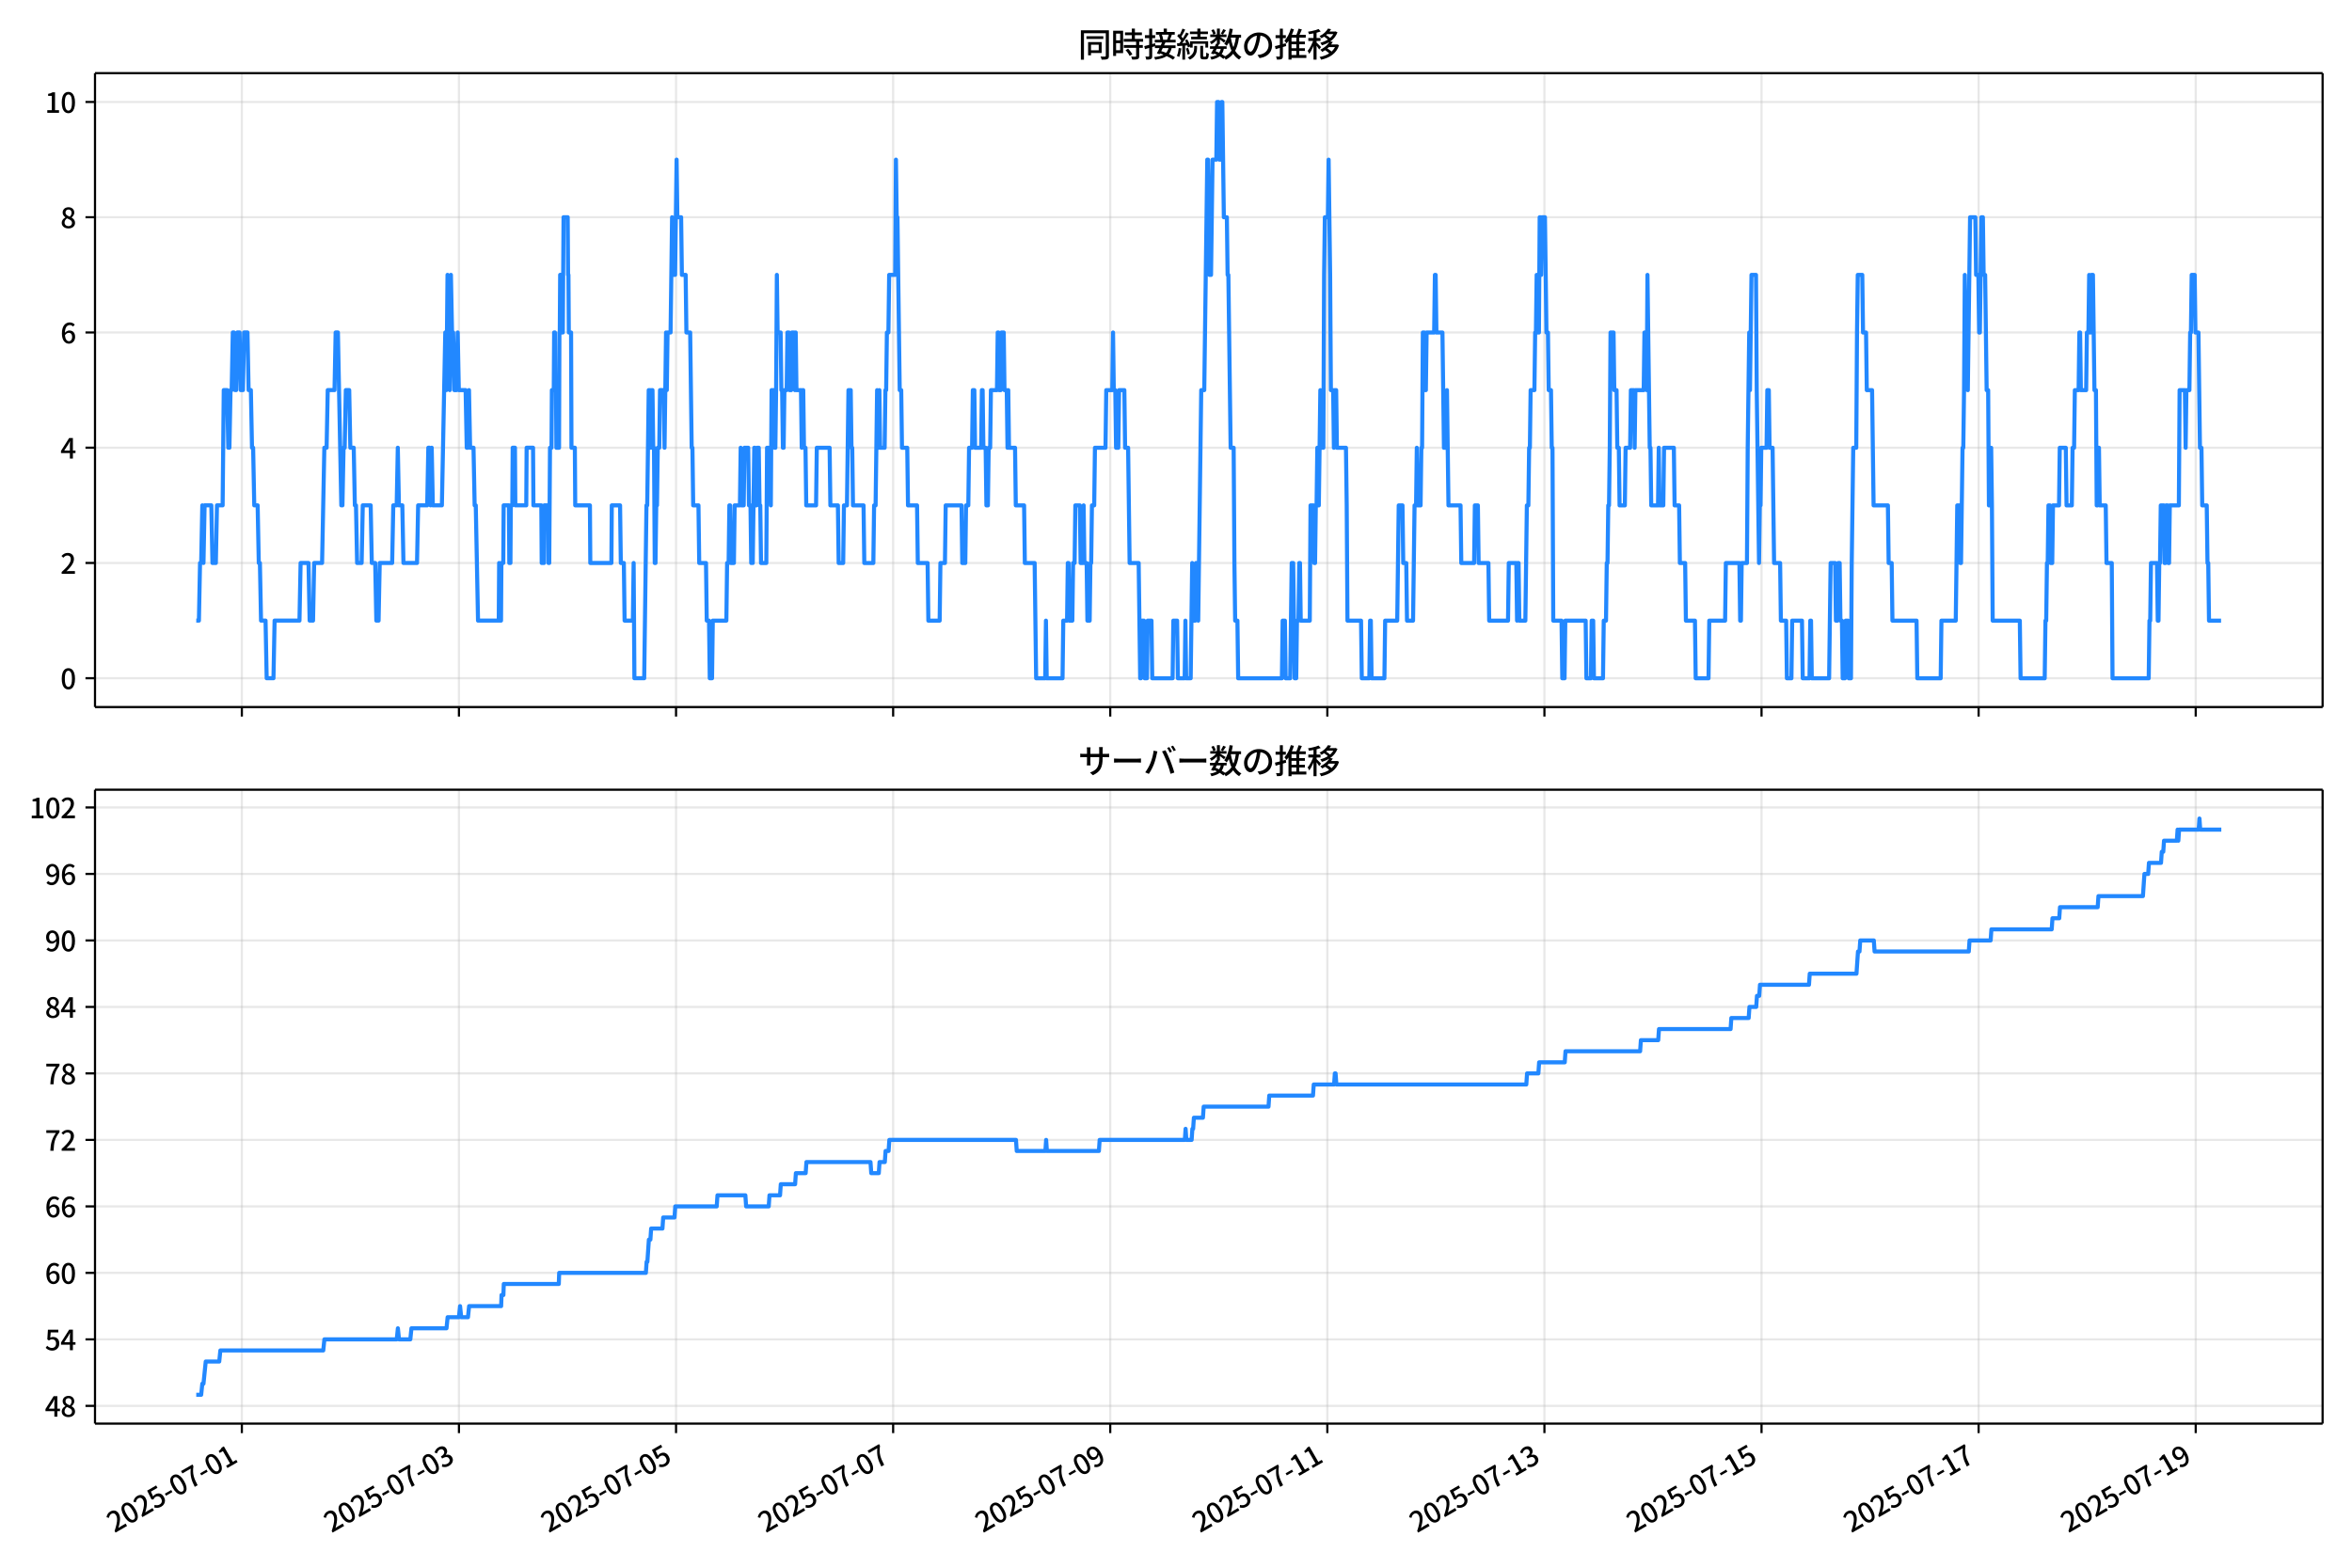<!DOCTYPE svg  PUBLIC '-//W3C//DTD SVG 1.1//EN'  'http://www.w3.org/Graphics/SVG/1.1/DTD/svg11.dtd'>
<svg version="1.1" viewBox="0 0 864 576" xmlns="http://www.w3.org/2000/svg" xmlns:xlink="http://www.w3.org/1999/xlink">
 <defs>
  <style type="text/css">*{stroke-linejoin: round; stroke-linecap: butt}</style>
 </defs>
 <g id="aa">
  <g id="ab">
   <path d="m0 576h864v-576h-864z" fill="#fff"/>
  </g>
  <g id="ac">
   <g id="ad">
    <path d="m34.9 259.78h818.3v-232.9h-818.3z" fill="#fff"/>
   </g>
   <g id="ae">
    <g id="af">
     <g id="ag">
      <path d="m88.844 259.78v-232.9" clip-path="url(#f)" fill="none" stroke="#b0b0b0" stroke-linecap="square" stroke-opacity=".3" stroke-width=".8"/>
     </g>
     <g id="ah">
      <defs>
       <path id="d" d="m0 0v3.5" stroke="#000" stroke-width=".8"/>
      </defs>
      <use x="88.844" y="259.778" stroke="#000000" stroke-width=".8" xlink:href="#d"/>
     </g>
    </g>
    <g id="ai">
     <g id="aj">
      <path d="m168.59 259.78v-232.9" clip-path="url(#f)" fill="none" stroke="#b0b0b0" stroke-linecap="square" stroke-opacity=".3" stroke-width=".8"/>
     </g>
     <g id="ak">
      <use x="168.594" y="259.778" stroke="#000000" stroke-width=".8" xlink:href="#d"/>
     </g>
    </g>
    <g id="al">
     <g id="am">
      <path d="m248.34 259.78v-232.9" clip-path="url(#f)" fill="none" stroke="#b0b0b0" stroke-linecap="square" stroke-opacity=".3" stroke-width=".8"/>
     </g>
     <g id="an">
      <use x="248.343" y="259.778" stroke="#000000" stroke-width=".8" xlink:href="#d"/>
     </g>
    </g>
    <g id="ao">
     <g id="ap">
      <path d="m328.09 259.78v-232.9" clip-path="url(#f)" fill="none" stroke="#b0b0b0" stroke-linecap="square" stroke-opacity=".3" stroke-width=".8"/>
     </g>
     <g id="aq">
      <use x="328.093" y="259.778" stroke="#000000" stroke-width=".8" xlink:href="#d"/>
     </g>
    </g>
    <g id="ar">
     <g id="as">
      <path d="m407.84 259.78v-232.9" clip-path="url(#f)" fill="none" stroke="#b0b0b0" stroke-linecap="square" stroke-opacity=".3" stroke-width=".8"/>
     </g>
     <g id="at">
      <use x="407.842" y="259.778" stroke="#000000" stroke-width=".8" xlink:href="#d"/>
     </g>
    </g>
    <g id="au">
     <g id="av">
      <path d="m487.59 259.78v-232.9" clip-path="url(#f)" fill="none" stroke="#b0b0b0" stroke-linecap="square" stroke-opacity=".3" stroke-width=".8"/>
     </g>
     <g id="aw">
      <use x="487.592" y="259.778" stroke="#000000" stroke-width=".8" xlink:href="#d"/>
     </g>
    </g>
    <g id="ax">
     <g id="ay">
      <path d="m567.34 259.78v-232.9" clip-path="url(#f)" fill="none" stroke="#b0b0b0" stroke-linecap="square" stroke-opacity=".3" stroke-width=".8"/>
     </g>
     <g id="az">
      <use x="567.341" y="259.778" stroke="#000000" stroke-width=".8" xlink:href="#d"/>
     </g>
    </g>
    <g id="ba">
     <g id="bb">
      <path d="m647.09 259.78v-232.9" clip-path="url(#f)" fill="none" stroke="#b0b0b0" stroke-linecap="square" stroke-opacity=".3" stroke-width=".8"/>
     </g>
     <g id="bc">
      <use x="647.091" y="259.778" stroke="#000000" stroke-width=".8" xlink:href="#d"/>
     </g>
    </g>
    <g id="bd">
     <g id="be">
      <path d="m726.84 259.78v-232.9" clip-path="url(#f)" fill="none" stroke="#b0b0b0" stroke-linecap="square" stroke-opacity=".3" stroke-width=".8"/>
     </g>
     <g id="bf">
      <use x="726.84" y="259.778" stroke="#000000" stroke-width=".8" xlink:href="#d"/>
     </g>
    </g>
    <g id="bg">
     <g id="bh">
      <path d="m806.59 259.78v-232.9" clip-path="url(#f)" fill="none" stroke="#b0b0b0" stroke-linecap="square" stroke-opacity=".3" stroke-width=".8"/>
     </g>
     <g id="bi">
      <use x="806.59" y="259.778" stroke="#000000" stroke-width=".8" xlink:href="#d"/>
     </g>
    </g>
   </g>
   <g id="bj">
    <g id="bk">
     <g id="bl">
      <path d="m34.9 249.19h818.3" clip-path="url(#f)" fill="none" stroke="#b0b0b0" stroke-linecap="square" stroke-opacity=".3" stroke-width=".8"/>
     </g>
     <g id="bm">
      <defs>
       <path id="g" d="m0 0h-3.5" stroke="#000" stroke-width=".8"/>
      </defs>
      <use x="34.9" y="249.191" stroke="#000000" stroke-width=".8" xlink:href="#g"/>
     </g>
     <g id="bn">
      <!-- 0 -->
      <g transform="translate(22.2 253.18) scale(.1 -.1)">
       <defs>
        <path id="a" transform="scale(.016)" d="m1830-90q-460 0-806 275-346 276-535 823-188 547-188 1366 0 820 188 1357 189 538 535 803 346 266 806 266 461 0 800-269 340-269 528-803 189-534 189-1354 0-819-189-1366-188-547-528-823-339-275-800-275zm0 589q237 0 422 185 186 186 288 599 103 413 103 1091 0 679-103 1082-102 403-288 582-185 180-422 180-236 0-422-180-186-179-292-582-105-403-105-1082 0-678 105-1091 106-413 292-599 186-185 422-185z"/>
       </defs>
       <use xlink:href="#a"/>
      </g>
     </g>
    </g>
    <g id="bo">
     <g id="bp">
      <path d="m34.9 206.85h818.3" clip-path="url(#f)" fill="none" stroke="#b0b0b0" stroke-linecap="square" stroke-opacity=".3" stroke-width=".8"/>
     </g>
     <g id="bq">
      <use x="34.9" y="206.846" stroke="#000000" stroke-width=".8" xlink:href="#g"/>
     </g>
     <g id="br">
      <!-- 2 -->
      <g transform="translate(22.2 210.83) scale(.1 -.1)">
       <defs>
        <path id="b" transform="scale(.016)" d="m282 0v429q697 621 1164 1136 468 515 701 956 234 442 234 826 0 256-87 451-86 196-262 301-176 106-445 106-275 0-506-151-230-150-422-368l-416 410q301 333 637 518 336 186 803 186 429 0 749-176t496-493 176-745q0-455-224-919t-615-935q-390-470-889-950 186 20 394 36t374 16h1184v-634h-3046z"/>
       </defs>
       <use xlink:href="#b"/>
      </g>
     </g>
    </g>
    <g id="bs">
     <g id="bt">
      <path d="m34.9 164.5h818.3" clip-path="url(#f)" fill="none" stroke="#b0b0b0" stroke-linecap="square" stroke-opacity=".3" stroke-width=".8"/>
     </g>
     <g id="bu">
      <use x="34.9" y="164.501" stroke="#000000" stroke-width=".8" xlink:href="#g"/>
     </g>
     <g id="bv">
      <!-- 4 -->
      <g transform="translate(22.2 168.49) scale(.1 -.1)">
       <defs>
        <path id="n" transform="scale(.016)" d="m2170 0v3072q0 192 12 457 13 266 20 458h-26q-90-179-183-365-92-185-195-364l-921-1415h2579v-576h-3328v493l1875 2957h858v-4717h-691z"/>
       </defs>
       <use xlink:href="#n"/>
      </g>
     </g>
    </g>
    <g id="bw">
     <g id="bx">
      <path d="m34.9 122.16h818.3" clip-path="url(#f)" fill="none" stroke="#b0b0b0" stroke-linecap="square" stroke-opacity=".3" stroke-width=".8"/>
     </g>
     <g id="by">
      <use x="34.9" y="122.156" stroke="#000000" stroke-width=".8" xlink:href="#g"/>
     </g>
     <g id="bz">
      <!-- 6 -->
      <g transform="translate(22.2 126.14) scale(.1 -.1)">
       <defs>
        <path id="k" transform="scale(.016)" d="m1971-90q-339 0-634 144-294 144-518 435-224 292-352 733-128 442-128 1044 0 678 147 1161 148 483 397 784 250 301 570 445t665 144q397 0 688-147 292-147 490-359l-403-448q-128 154-327 253-198 99-409 99-307 0-567-182-259-182-413-605-153-422-153-1145 0-608 115-1002t326-589q212-195 493-195 212 0 375 121 163 122 259 343t96 522q0 300-90 511-89 212-259 320-169 109-419 109-211 0-451-134t-458-461l-25 538q134 192 313 323t374 201q196 71 375 71 397 0 694-163 298-163 467-490 170-326 170-825 0-468-195-817-195-348-512-544-317-195-701-195z"/>
       </defs>
       <use xlink:href="#k"/>
      </g>
     </g>
    </g>
    <g id="ca">
     <g id="cb">
      <path d="m34.9 79.811h818.3" clip-path="url(#f)" fill="none" stroke="#b0b0b0" stroke-linecap="square" stroke-opacity=".3" stroke-width=".8"/>
     </g>
     <g id="cc">
      <use x="34.9" y="79.811" stroke="#000000" stroke-width=".8" xlink:href="#g"/>
     </g>
     <g id="cd">
      <!-- 8 -->
      <g transform="translate(22.2 83.796) scale(.1 -.1)">
       <defs>
        <path id="m" transform="scale(.016)" d="m1830-90q-441 0-787 163-345 164-547 448-202 285-202 650 0 314 122 557t314 419 403 291v32q-256 186-442 458-185 272-185 643 0 365 176 640t480 425q304 151 694 151 410 0 704-160t457-439q164-278 164-649 0-237-96-448t-234-381q-137-169-291-278v-32q218-115 397-285 179-169 288-406t109-557q0-346-189-628-189-281-532-448-342-166-803-166zm314 2708q205 198 310 419 106 221 106 464 0 211-83 384t-247 272q-163 99-393 99-288 0-480-183-192-182-192-502 0-256 134-429 135-172 359-294t486-230zm-294-2170q236 0 418 89 183 90 285 253 103 164 103 388 0 211-90 367-89 157-246 272-157 116-368 215t-454 195q-244-173-398-426-153-252-153-553 0-237 118-416 119-179 324-282 205-102 461-102z"/>
       </defs>
       <use xlink:href="#m"/>
      </g>
     </g>
    </g>
    <g id="ce">
     <g id="cf">
      <path d="m34.9 37.466h818.3" clip-path="url(#f)" fill="none" stroke="#b0b0b0" stroke-linecap="square" stroke-opacity=".3" stroke-width=".8"/>
     </g>
     <g id="cg">
      <use x="34.9" y="37.466" stroke="#000000" stroke-width=".8" xlink:href="#g"/>
     </g>
     <g id="ch">
      <!-- 10 -->
      <g transform="translate(16.5 41.451) scale(.1 -.1)">
       <defs>
        <path id="j" transform="scale(.016)" d="m544 0v608h1037v3277h-845v467q333 58 579 147 247 90 451 218h557v-4109h915v-608h-2694z"/>
       </defs>
       <use xlink:href="#j"/>
       <use transform="translate(57)" xlink:href="#a"/>
      </g>
     </g>
    </g>
   </g>
   <g id="ci">
    <path d="m72.095 228.02h.975l.414-21.173h.417l.414-21.173.431 21.173.414-21.173h2.469l.415 21.173h1.246l.415-21.173h2.077l.415-42.345h1.246l.415 21.173h.415l.415-21.173h.415l.415-21.173h.415l.415 21.173h.415l.415-21.173h.831l.415 21.173h.831l.415-21.173h1.246l.415 21.173h.831l.415 21.173h.415l.415 21.173h1.246l.415 21.173h.415l.415 21.173h1.661l.415 21.173h2.492l.415-21.173h9.138l.415-21.173h2.908l.415 21.173h1.246l.415-21.173h2.908l.831-42.345h.831l.415-21.173h2.492l.415-21.173h.831l1.246 63.518h.415l.415-21.173h.415l.415-21.173h1.246l.415 21.173h1.246l.415 21.173h.415l.415 21.173h1.661l.415-21.173h2.908l.415 21.173h1.246l.415 21.173h.831l.415-21.173h4.569l.415-21.173h1.246l.415-21.173.415 21.173h1.246l.415 21.173h4.984l.415-21.173h3.323l.415-21.173h.415l.415 21.173.415-21.173.415 21.173h3.323l1.246-63.518.415 21.173.415-42.345.831 42.345.415-42.345.415 21.173h.415l.415 21.173h.831l.415-21.173.415 21.173h2.492l.415 21.173h.415l.415-21.173.415 21.173h1.246l.415 21.173h.415l.831 42.345h7.615l.138-21.173.138 21.173h.554l.138-21.173h.692l.138-21.173h1.938l.138 21.173h.415l.138-21.173h.554l.138-21.173h.831l.138 21.173h4.015l.138-21.173h2.354l.138 21.173h2.908l.138 21.173h.831l.138-21.173h1.385l.138 21.173h.277l.277-42.345h.554l.138-21.173h.692l.138-21.173h.277l.138 21.173h.277l.138 21.173h.969l.138-42.345h.138l.138-21.173h.277l.138 21.173h.554l.277-42.345h1.523l.138 21.173h.138l.138 21.173h.831l.138 42.345h1.246l.138 21.173h5.4l.138 21.173h7.753l.138-21.173h3.046l.277 21.173h1.108l.277 21.173h3.046l.277-21.173.277 42.345h3.6l.831-63.518h.277l.554-42.345h.554l.277 21.173.277-21.173h.277l.277 21.173h.277l.277 42.345h.277l.277-21.173h.277l.277-21.173h.554l.277-21.173h1.385l.277 21.173.554-42.345.277 21.173.277-21.173h1.108l.554-42.345.277 21.173h.831l.554-42.345.277 21.173h1.385l.277 21.173h1.385l.277 21.173h1.385l.554 42.345h.277l.277 21.173h1.938l.277 21.173h2.492l.277 21.173h.831l.277 21.173h.831l.277-21.173h4.984l.277-21.173h.554l.277-21.173h.277l.277 21.173h1.108l.277-21.173h1.938l.277-21.173.277 21.173h.831l.277-21.173h1.385l.277 21.173h.554l.277 21.173.277-21.173.277 21.173.554-42.345h.277l.277 21.173h.277l.277-21.173h.554l.277 21.173h.277l.277 21.173h1.938l.277-42.345h1.108l.277 21.173.277-42.345h.831l.277 21.173h.277l.277-21.173.277-42.345.277 21.173h1.108l.277 21.173h.277l.277 21.173h.277l.277-21.173h.831l.277-21.173h.554l.277 21.173h.554l.277-21.173h.831l.277 21.173.277-21.173.277 21.173h1.661l.277 21.173.277-21.173h.277l.277 21.173h.554l.277 21.173h3.6l.277-21.173h4.707l.277 21.173h2.769l.277 21.173h1.661l.277-21.173h1.108l.554-42.345h.831l.277 21.173h.277l.277 21.173h3.877l.277 21.173h3.323l.277-21.173h.554l.554-42.345.277 21.173h.277l.277-21.173.277 21.173h1.661l.277-21.173h.277l.277-21.173h.554l.277-21.173h2.215l.277-42.345.277 21.173h.277l.831 63.518h.554l.277 21.173h1.938l.277 21.173h3.323l.277 21.173h3.6l.277 21.173h4.154l.277-21.173h1.661l.277-21.173h5.815l.277 21.173h1.108l.277-21.173h.831l.277-21.173h1.108l.277-21.173h.554l.277 21.173h2.215l.277-21.173h.277l.277 21.173h.831l.277 21.173h.554l.277-21.173h.554l.277-21.173h2.215l.277-21.173h.277l.277 21.173h.554l.277-21.173h.831l.277 21.173h.831l.277 21.173.277-21.173.277 21.173h2.215l.277 21.173h3.046l.277 21.173h3.6l.554 42.345h3.323l.277-21.173.277 21.173h5.815l.277-21.173h1.385l.277-21.173h.277l.277 21.173h1.108l.277-21.173h.554l.277-21.173h1.661l.277 21.173h.831l.277-21.173.277 21.173h.831l.277 21.173h.831l.277-21.173h.277l.277-21.173h.831l.277-21.173h3.877l.277-21.173h2.215l.277-21.173.277 21.173h.554l.277 21.173h.831l.277-21.173h1.938l.277 21.173h1.108l.554 42.345h3.323l.554 42.345h.277l.277-21.173h.831l.277 21.173h.831l.277-21.173h1.385l.277 21.173h7.476l.277-21.173h1.385l.277 21.173h2.492l.277-21.173.277 21.173h1.661l.554-42.345.277 21.173h.831l.277-21.173h.554l.277 21.173 1.108-84.69h1.108l1.108-84.69h.277l.554 42.345h.554l.554-42.345h1.385l.277-21.173h.554l.277 21.173h.554l.277-21.173h.277l.554 42.345h1.108l.277 21.173h.277l.831 63.518h1.108l.277 42.345.277 21.173h.831l.277 21.173h16.061l.277-21.173h.831l.277 21.173h1.661l.554-42.345h.554l.554 42.345h.554l.277-21.173h.554l.277-21.173h.277l.277 21.173h3.323l.277-42.345h1.108l.277 21.173h.277l.277-21.173h.277l.277-21.173.277 21.173h.277l.554-42.345.277 21.173h.831l.277-63.518.277-21.173h1.108l.277-21.173.554 42.345.277 42.345h.831l.277 21.173.277-21.173h.554l.277 21.173h3.323l.277 21.173.277 42.345h4.984l.277 21.173h2.769l.277-21.173h.277l.277 21.173h4.707l.277-21.173h4.431l.554-42.345h1.385l.277 21.173h1.108l.277 21.173h2.215l.554-42.345h.554l.277-21.173.277 21.173h1.108l.277-21.173h.277l.277-42.345h.554l.277 21.173h.277l.277-21.173h2.769l.277-21.173h.277l.277 21.173h2.215l.554 42.345h.831l.277-21.173.554 42.345h4.431l.277 21.173h4.707l.277-21.173h1.108l.277 21.173h3.6l.277 21.173h6.923l.277-21.173h2.769l.277 21.173.277-21.173h.277l.277 21.173h2.215l.554-42.345h.554l.277-21.173h.277l.277-21.173h1.385l.277-21.173h.277l.277-21.173.277 21.173h.554l.277-42.345h.277l.277 21.173.277-21.173h1.108l.554 42.345h.554l.277 21.173h.831l.277 21.173h.277l.277 63.518h3.046l.277 21.173h.831l.277-21.173h7.476l.277 21.173h1.661l.277-21.173h.554l.277 21.173h3.323l.277-21.173h.831l.277-21.173h.277l.277-21.173h.277l.277-21.173.277-42.345h1.108l.277 21.173h.831l.277 21.173h.554l.277 21.173h1.938l.277-21.173h1.661l.277-21.173h1.108l.277 21.173.277-21.173h3.046l.277-21.173h.554l.277 21.173.277-42.345.831 63.518h.277l.277 21.173h2.492l.277-21.173.277 21.173h1.385l.277-21.173h3.6l.277 21.173h1.661l.277 21.173h1.938l.277 21.173h3.323l.277 21.173h4.707l.277-21.173h5.815l.277-21.173h4.984l.277 21.173h.277l.277-21.173h1.938l.277-42.345.554-42.345.277 21.173.554-42.345h1.661l.277 42.345.831 63.518.277-21.173h.277l.277-21.173h1.938l.277-21.173h.554l.277 21.173h1.108l.554 42.345h2.215l.277 21.173h1.938l.277 21.173h1.661l.277-21.173h3.6l.277 21.173h2.492l.277-21.173h.277l.277 21.173h6.369l.554-42.345h1.661l.277 21.173h.554l.277-21.173h.554l.277 21.173h.554l.277 21.173h.831l.277-21.173h.831l.277 21.173h.831l.277-42.345.554-42.345h1.108l.277-42.345.277-21.173h1.661l.277 21.173h1.108l.277 21.173h1.938l.554 42.345h5.261l.277 21.173h1.108l.277 21.173h8.861l.277 21.173h8.584l.277-21.173h5.261l.554-42.345h.831l.277 21.173h.277l.554-42.345h.277l.277-21.173.277-42.345.277 21.173h.554l.277 21.173.831-63.518h1.938l.277 21.173h.831l.277 21.173h.277l.554-42.345h.554l.277 21.173h.554l.554 42.345h.554l.277 42.345h.554l.277-21.173.277 21.173.277 42.345h9.969l.277 21.173h8.861l.277-21.173h.277l.277-21.173h.277l.277-21.173h.554l.277 21.173h.554l.277-21.173h2.215l.277-21.173h2.215l.277 21.173h1.938l.277-21.173h.554l.277-21.173h1.385l.277-21.173h.277l.277 21.173h1.938l.277-21.173h.554l.277-21.173.277 21.173h.277l.277-21.173h.554l.554 42.345h.554l.277 42.345h.277l.277-21.173h.277l.277 21.173h2.215l.277 21.173h1.938l.277 42.345h13.292l.277-21.173h.277l.277-21.173h2.215l.277 21.173h.277l.277-21.173h.277l.277-21.173h1.108l.277 21.173h.277l.277-21.173h.554l.277 21.173h.277l.277-21.173h3.323l.277-42.345h1.938l.277 21.173.277-21.173h1.108l.277-21.173h.277l.277-21.173h1.108l.277 21.173h1.108l.554 42.345h.554l.277 21.173h1.661l.277 21.173h.277l.277 21.173h4.431v0" clip-path="url(#f)" fill="none" stroke="#28f" stroke-linecap="square" stroke-width="1.5"/>
   </g>
   <g id="cj">
    <path d="m34.9 259.78v-232.9" fill="none" stroke="#000" stroke-linecap="square" stroke-width=".8"/>
   </g>
   <g id="ck">
    <path d="m853.2 259.78v-232.9" fill="none" stroke="#000" stroke-linecap="square" stroke-width=".8"/>
   </g>
   <g id="cl">
    <path d="m34.9 259.78h818.3" fill="none" stroke="#000" stroke-linecap="square" stroke-width=".8"/>
   </g>
   <g id="cm">
    <path d="m34.9 26.88h818.3" fill="none" stroke="#000" stroke-linecap="square" stroke-width=".8"/>
   </g>
   <g id="cn">
    <!-- 同時接続数の推移 -->
    <g transform="translate(396.05 20.88) scale(.12 -.12)">
     <defs>
      <path id="x" transform="scale(.016)" d="m1587 3936h3232v-518h-3232v518zm320-1114h557v-2534h-557v2534zm301 0h2291v-2086h-2291v512h1734v1069h-1734v505zm-1683 2260h5113v-570h-4524v-5056h-589v5626zm4768 0h595v-4896q0-250-67-397t-227-218q-160-77-426-96t-675-19q-13 83-45 192t-77 218q-45 108-89 185 281-13 527-13 247 0 330 0 83 7 118 42 36 35 36 112v4890z"/>
      <path id="v" transform="scale(.016)" d="m2714 4672h3238v-525h-3238v525zm-244-1235h3712v-538h-3712v538zm20-1184h3635v-531h-3635v531zm1523 3155h595v-2310h-595v2310zm832-2451h589v-2823q0-230-61-364-61-135-227-199-167-70-423-86t-633-16q-20 121-78 285-57 163-121 284 275-6 509-9t310-3q77 6 106 28 29 23 29 93v2810zm-2023-1677 487 282q153-160 313-352t294-381q135-189 206-343l-519-313q-64 153-189 348-124 196-278 394-154 199-314 365zm-2086 3718h1619v-4281h-1619v544h1056v3187h-1056v550zm32-1843h1293v-537h-1293v537zm-320 1843h563v-4832h-563v4832z"/>
      <path id="w" transform="scale(.016)" d="m3866 5408h614v-870h-614v870zm-1479-653h3597v-518h-3597v518zm-230-1485h4e3v-518h-4e3v518zm825 922 519 102q64-160 121-342 58-182 96-352 39-170 45-304l-544-128q-6 134-42 313-35 180-83 365-48 186-112 346zm1856 109 589-71q-96-275-202-557-105-281-195-486l-518 77q58 147 122 329 64 183 118 372t86 336zm-2643-2106h3943v-518h-3943v518zm1408 685 602-115q-167-371-362-784t-390-797-362-685l-525 179q160 288 346 666t368 784 323 752zm-659-2157 358 403q352-102 733-240 381-137 752-304 371-166 697-336 327-169 558-329l-384-461q-218 160-532 336-313 176-685 345-371 170-755 323-384 154-742 263zm1894 1114 583-71q-122-550-353-944-230-393-604-662t-922-435q-547-167-1296-269-25 128-93 269-67 141-137 230 678 64 1168 192t819 349q330 221 531 550 202 330 304 791zm-4684 217q396 90 953 240 557 151 1120 311l77-544q-525-154-1053-311-528-156-963-284l-134 588zm121 2093h1965v-563h-1965v563zm819 1248h576v-5229q0-236-51-374t-192-208q-141-77-355-99-214-23-541-16-13 115-64 288t-109 294q205-6 381-6t234 0q64 0 92 28 29 29 29 93v5229z"/>
      <path id="u" transform="scale(.016)" d="m4058 5408h595v-1798h-595v1798zm-1415-563h3443v-499h-3443v499zm231-992h3008v-499h-3008v499zm-224-877h3475v-1203h-531v729h-2432v-729h-512v1203zm1964-877h551v-1881q0-122 22-157 23-35 106-35 25 0 92 0 68 0 135 0t99 0q51 0 83 54t45 224 19 515q90-70 234-131t259-93q-19-429-83-662-64-234-183-326-118-93-316-93-39 0-103 0t-134 0-138 0q-67 0-99 0-237 0-365 64t-176 218q-48 153-48 422v1881zm-1164-6h550v-455q0-243-48-528-48-284-186-579-137-294-409-572-272-279-727-503-70 90-192 208-121 118-230 195 416 205 665 438 250 234 371 474 122 240 164 467 42 228 42 413v442zm-2240 3309 524-192q-121-244-259-503-137-259-275-496t-259-416l-410 173q122 186 246 438 125 253 240 515 116 263 193 481zm716-743 500-230q-224-359-496-756-272-396-548-764-275-368-518-650l-358 205q179 211 377 483 199 272 387 569 189 298 358 592 170 295 298 551zm-1721-665 307 403q166-154 339-340 173-185 320-364t224-327l-326-460q-77 160-218 348-141 189-314 384-172 196-332 356zm1485-832 435 179q128-211 249-458 122-246 215-474 93-227 137-412l-473-211q-32 185-119 422-86 237-201 486-115 250-243 468zm-1530-583q422 26 998 54 576 29 1184 68l7-499q-570-45-1127-84-556-38-992-70l-70 531zm1702-992 436 135q121-276 214-596t118-556l-454-148q-26 237-112 563-86 327-202 602zm-1363 109 499-83q-57-455-163-897-105-441-253-748-51 32-134 73-83 42-170 83-86 42-144 62 148 294 234 697t131 813zm691 627h525v-2861h-525v2861z"/>
      <path id="p" transform="scale(.016)" d="m224 2022h3187v-499h-3187v499zm51 2247h3111v-487h-3111v487zm1127-1735 563-121q-154-320-333-672t-352-679q-173-326-326-582l-532 173q148 243 324 566t345 669q170 346 311 646zm934-832 563-64q-89-480-262-838t-461-614-701-432-976-298q-25 128-99 269t-157 237q659 102 1085 303 426 202 666 554t342 883zm422 3597 519-211q-147-218-298-436-150-217-278-377l-403 186q121 173 252 413 132 240 208 425zm-1203 109h563v-2957h-563v2957zm-1075-320 448 186q134-192 246-420 112-227 157-393l-467-211q-38 172-147 406t-237 432zm1094-1050 397-236q-160-263-400-529-240-265-519-489-278-224-553-378-51 103-141 237-89 135-179 218 269 109 534 294 266 186 493 416 228 231 368 467zm487-204q83-45 246-145 163-99 352-211t346-211 221-150l-327-423q-83 77-230 198-147 122-317 253-170 132-327 250-156 119-259 189l295 250zm1798 396h2311v-556h-2311v556zm115 1178 615-90q-103-640-263-1235t-384-1101q-224-505-512-889-44 57-134 134t-186 157-166 125q275 339 473 796 199 458 340 995 141 538 217 1108zm1223-1510 614-58q-147-1101-445-1940-297-838-813-1443-515-604-1321-1014-26 71-90 177-64 105-134 208-70 102-128 159 742 346 1212 880 471 535 730 1290 260 755 375 1741zm-1005-135q134-851 387-1597 253-745 659-1305 407-560 1002-874-70-57-154-150-83-93-154-189-70-96-121-179-633 371-1056 988-422 618-688 1434-265 816-425 1783l550 89zm-3309-3065 327 416q377-148 754-330 378-182 701-378 324-195 548-368l-416-435q-211 179-519 378-307 198-666 383-358 186-729 334z"/>
      <path id="t" transform="scale(.016)" d="m3686 4378q-64-493-163-1041-99-547-265-1084-192-653-432-1104t-522-688-595-237q-320 0-596 221-275 221-448 621-172 400-172 931 0 537 220 1017 221 480 611 851 391 372 909 583 519 211 1121 211 576 0 1040-186 464-185 793-515 330-329 502-771 173-441 173-941 0-672-278-1194-278-521-816-851-538-329-1318-444l-378 601q166 20 307 42t263 48q307 70 585 217 279 148 496 375 218 227 342 534 125 308 125 692t-122 713q-121 330-358 573-236 243-582 380-346 138-781 138-525 0-935-186-409-185-694-489-284-304-432-656-147-352-147-678 0-365 89-605 90-240 224-355 135-115 276-115t288 144 297 457q151 314 298 800 147 461 246 982 100 522 145 1021l684-12z"/>
      <path id="q" transform="scale(.016)" d="m2995 2925h2893v-519h-2893v519zm0-1280h2893v-519h-2893v519zm-64-1299h3232v-557h-3232v557zm1312 3577h563v-3763h-563v3763zm429 1466 634-141q-154-390-340-794-185-403-339-684l-512 140q103 199 208 458 106 259 195 528 90 269 154 493zm-1472 25 582-147q-153-518-371-1018-217-499-483-931t-573-758q-38 64-109 160-70 96-147 198-77 103-141 160 416 416 733 1034t509 1302zm128-1203h2720v-537h-2720v-4205h-582v4422l313 320h269zm-3174-2157q396 90 953 240 557 151 1120 311l77-544q-525-154-1053-311-528-156-963-284l-134 588zm121 2093h1965v-563h-1965v563zm819 1248h576v-5229q0-236-51-374t-192-208q-141-77-355-99-214-23-541-16-13 115-64 288t-109 294q205-6 381-6t234 0q64 0 92 28 29 29 29 93v5229z"/>
      <path id="o" transform="scale(.016)" d="m4051 5402 595-109q-281-493-729-941t-1107-806q-39 64-106 144t-141 153q-73 74-137 119 608 288 1011 678t614 762zm-77-557h1511v-493h-1863l352 493zm1293 0h109l109 25 384-179q-192-505-496-905t-695-701q-390-301-845-519-454-217-947-358-44 109-137 253t-176 227q448 109 867 294 419 186 777 445 359 259 631 592t419 730v96zm-1990-954 377 307q167-96 336-218 170-121 320-249 151-128 247-237l-397-332q-90 108-237 236t-317 259q-169 132-329 234zm1107-934 595-109q-307-538-803-1031-496-492-1232-876-38 64-102 144t-138 156q-74 77-138 116 455 217 807 483t604 554q253 288 407 563zm-90-589h1460v-506h-1818l358 506zm1268 0h121l109 26 384-167q-192-614-531-1075t-787-794q-448-332-983-553-534-221-1129-355-45 115-132 269-86 153-176 249 551 96 1043 285 493 189 903 473 410 285 714 669t464 883v90zm-2132-1056 410 339q186-102 384-237 198-134 371-275t282-269l-435-371q-103 128-270 272-166 144-361 288t-381 253zm-2150 3533h589v-5376h-589v5376zm-992-1242h2336v-569h-2336v569zm1024-224 365-160q-96-339-231-707-134-368-291-727-157-358-336-672-179-313-365-537-44 128-134 291t-160 272q173 192 339 457 167 266 323 570 157 304 282 618t208 595zm941 1946 416-467q-314-122-695-221-380-99-784-173-403-74-780-131-20 102-71 236-51 135-102 231 358 58 732 138 375 80 711 179t573 208zm-397-2579q58-45 179-170 122-125 266-266 144-140 259-265t160-183l-352-473q-58 102-157 255-99 154-218 317-118 164-227 311-108 147-185 237l275 237z"/>
     </defs>
     <use xlink:href="#x"/>
     <use transform="translate(100)" xlink:href="#v"/>
     <use transform="translate(200)" xlink:href="#w"/>
     <use transform="translate(300)" xlink:href="#u"/>
     <use transform="translate(400)" xlink:href="#p"/>
     <use transform="translate(500)" xlink:href="#t"/>
     <use transform="translate(600)" xlink:href="#q"/>
     <use transform="translate(700)" xlink:href="#o"/>
    </g>
   </g>
  </g>
  <g id="co">
   <g id="cp">
    <path d="m34.9 523.06h818.3v-232.9h-818.3z" fill="#fff"/>
   </g>
   <g id="cq">
    <g id="cr">
     <g id="cs">
      <path d="m88.844 523.06v-232.9" clip-path="url(#c)" fill="none" stroke="#b0b0b0" stroke-linecap="square" stroke-opacity=".3" stroke-width=".8"/>
     </g>
     <g id="ct">
      <use x="88.844" y="523.055" stroke="#000000" stroke-width=".8" xlink:href="#d"/>
     </g>
     <g id="cu">
      <!-- 2025-07-01 -->
      <g transform="translate(42.055 563.33) rotate(-30) scale(.1 -.1)">
       <defs>
        <path id="i" transform="scale(.016)" d="m1715-90q-365 0-653 90t-506 237q-217 147-383 307l352 480q134-134 294-246t361-183q202-70 452-70 262 0 473 118 212 119 333 346 122 227 122 541 0 460-247 716-246 256-649 256-224 0-384-64t-365-198l-365 237 141 2240h2387v-627h-1747l-109-1204q154 77 307 118 154 42 340 42 397 0 723-160t518-490q192-329 192-847 0-519-224-887t-586-560q-361-192-777-192z"/>
        <path id="e" transform="scale(.016)" d="m301 1536v544h1689v-544h-1689z"/>
        <path id="h" transform="scale(.016)" d="m1235 0q32 646 109 1187t224 1024 384 941 576 938h-2208v627h3027v-455q-409-512-665-989-256-476-397-969t-205-1053-90-1251h-755z"/>
       </defs>
       <use xlink:href="#b"/>
       <use transform="translate(57)" xlink:href="#a"/>
       <use transform="translate(114)" xlink:href="#b"/>
       <use transform="translate(171)" xlink:href="#i"/>
       <use transform="translate(228)" xlink:href="#e"/>
       <use transform="translate(263.7)" xlink:href="#a"/>
       <use transform="translate(320.7)" xlink:href="#h"/>
       <use transform="translate(377.7)" xlink:href="#e"/>
       <use transform="translate(413.4)" xlink:href="#a"/>
       <use transform="translate(470.4)" xlink:href="#j"/>
      </g>
     </g>
    </g>
    <g id="cv">
     <g id="cw">
      <path d="m168.59 523.06v-232.9" clip-path="url(#c)" fill="none" stroke="#b0b0b0" stroke-linecap="square" stroke-opacity=".3" stroke-width=".8"/>
     </g>
     <g id="cx">
      <use x="168.594" y="523.055" stroke="#000000" stroke-width=".8" xlink:href="#d"/>
     </g>
     <g id="cy">
      <!-- 2025-07-03 -->
      <g transform="translate(121.8 563.33) rotate(-30) scale(.1 -.1)">
       <defs>
        <path id="r" transform="scale(.016)" d="m1715-90q-371 0-656 90t-503 240q-217 150-377 323l359 474q211-205 479-359 269-153 634-153 269 0 467 92 199 93 311 266t112 423q0 256-125 451t-429 300q-304 106-835 106v551q467 0 732 105 266 106 384 291 119 186 119 423 0 307-192 489-192 183-531 183-269 0-503-119-233-118-438-316l-384 460q282 256 614 413 333 157 737 157 422 0 748-144 327-144 512-413 186-269 186-659 0-403-221-685-221-281-592-422v-26q269-70 490-227t349-400 128-557q0-422-215-726-214-304-573-468-358-163-787-163z"/>
       </defs>
       <use xlink:href="#b"/>
       <use transform="translate(57)" xlink:href="#a"/>
       <use transform="translate(114)" xlink:href="#b"/>
       <use transform="translate(171)" xlink:href="#i"/>
       <use transform="translate(228)" xlink:href="#e"/>
       <use transform="translate(263.7)" xlink:href="#a"/>
       <use transform="translate(320.7)" xlink:href="#h"/>
       <use transform="translate(377.7)" xlink:href="#e"/>
       <use transform="translate(413.4)" xlink:href="#a"/>
       <use transform="translate(470.4)" xlink:href="#r"/>
      </g>
     </g>
    </g>
    <g id="cz">
     <g id="da">
      <path d="m248.34 523.06v-232.9" clip-path="url(#c)" fill="none" stroke="#b0b0b0" stroke-linecap="square" stroke-opacity=".3" stroke-width=".8"/>
     </g>
     <g id="db">
      <use x="248.343" y="523.055" stroke="#000000" stroke-width=".8" xlink:href="#d"/>
     </g>
     <g id="dc">
      <!-- 2025-07-05 -->
      <g transform="translate(201.55 563.33) rotate(-30) scale(.1 -.1)">
       <use xlink:href="#b"/>
       <use transform="translate(57)" xlink:href="#a"/>
       <use transform="translate(114)" xlink:href="#b"/>
       <use transform="translate(171)" xlink:href="#i"/>
       <use transform="translate(228)" xlink:href="#e"/>
       <use transform="translate(263.7)" xlink:href="#a"/>
       <use transform="translate(320.7)" xlink:href="#h"/>
       <use transform="translate(377.7)" xlink:href="#e"/>
       <use transform="translate(413.4)" xlink:href="#a"/>
       <use transform="translate(470.4)" xlink:href="#i"/>
      </g>
     </g>
    </g>
    <g id="dd">
     <g id="de">
      <path d="m328.09 523.06v-232.9" clip-path="url(#c)" fill="none" stroke="#b0b0b0" stroke-linecap="square" stroke-opacity=".3" stroke-width=".8"/>
     </g>
     <g id="df">
      <use x="328.093" y="523.055" stroke="#000000" stroke-width=".8" xlink:href="#d"/>
     </g>
     <g id="dg">
      <!-- 2025-07-07 -->
      <g transform="translate(281.3 563.33) rotate(-30) scale(.1 -.1)">
       <use xlink:href="#b"/>
       <use transform="translate(57)" xlink:href="#a"/>
       <use transform="translate(114)" xlink:href="#b"/>
       <use transform="translate(171)" xlink:href="#i"/>
       <use transform="translate(228)" xlink:href="#e"/>
       <use transform="translate(263.7)" xlink:href="#a"/>
       <use transform="translate(320.7)" xlink:href="#h"/>
       <use transform="translate(377.7)" xlink:href="#e"/>
       <use transform="translate(413.4)" xlink:href="#a"/>
       <use transform="translate(470.4)" xlink:href="#h"/>
      </g>
     </g>
    </g>
    <g id="dh">
     <g id="di">
      <path d="m407.84 523.06v-232.9" clip-path="url(#c)" fill="none" stroke="#b0b0b0" stroke-linecap="square" stroke-opacity=".3" stroke-width=".8"/>
     </g>
     <g id="dj">
      <use x="407.842" y="523.055" stroke="#000000" stroke-width=".8" xlink:href="#d"/>
     </g>
     <g id="dk">
      <!-- 2025-07-09 -->
      <g transform="translate(361.05 563.33) rotate(-30) scale(.1 -.1)">
       <defs>
        <path id="l" transform="scale(.016)" d="m1562-90q-410 0-708 150-297 151-502 356l403 461q141-160 346-256t422-96q224 0 425 102 202 103 352 333 151 230 237 614 87 384 87 941 0 589-115 970t-323 563-496 182q-205 0-372-118-166-118-262-336t-96-525q0-301 86-512 87-211 259-323 173-112 417-112 224 0 460 141 237 141 448 461l32-544q-134-180-313-314t-371-208-384-74q-391 0-689 166-297 167-467 496-169 330-169 823 0 467 195 816t515 541 698 192q339 0 636-138 298-137 519-419 221-281 349-710t128-1018q0-691-141-1187t-391-807q-249-310-563-461-313-150-652-150z"/>
       </defs>
       <use xlink:href="#b"/>
       <use transform="translate(57)" xlink:href="#a"/>
       <use transform="translate(114)" xlink:href="#b"/>
       <use transform="translate(171)" xlink:href="#i"/>
       <use transform="translate(228)" xlink:href="#e"/>
       <use transform="translate(263.7)" xlink:href="#a"/>
       <use transform="translate(320.7)" xlink:href="#h"/>
       <use transform="translate(377.7)" xlink:href="#e"/>
       <use transform="translate(413.4)" xlink:href="#a"/>
       <use transform="translate(470.4)" xlink:href="#l"/>
      </g>
     </g>
    </g>
    <g id="dl">
     <g id="dm">
      <path d="m487.59 523.06v-232.9" clip-path="url(#c)" fill="none" stroke="#b0b0b0" stroke-linecap="square" stroke-opacity=".3" stroke-width=".8"/>
     </g>
     <g id="dn">
      <use x="487.592" y="523.055" stroke="#000000" stroke-width=".8" xlink:href="#d"/>
     </g>
     <g id="do">
      <!-- 2025-07-11 -->
      <g transform="translate(440.8 563.33) rotate(-30) scale(.1 -.1)">
       <use xlink:href="#b"/>
       <use transform="translate(57)" xlink:href="#a"/>
       <use transform="translate(114)" xlink:href="#b"/>
       <use transform="translate(171)" xlink:href="#i"/>
       <use transform="translate(228)" xlink:href="#e"/>
       <use transform="translate(263.7)" xlink:href="#a"/>
       <use transform="translate(320.7)" xlink:href="#h"/>
       <use transform="translate(377.7)" xlink:href="#e"/>
       <use transform="translate(413.4)" xlink:href="#j"/>
       <use transform="translate(470.4)" xlink:href="#j"/>
      </g>
     </g>
    </g>
    <g id="dp">
     <g id="dq">
      <path d="m567.34 523.06v-232.9" clip-path="url(#c)" fill="none" stroke="#b0b0b0" stroke-linecap="square" stroke-opacity=".3" stroke-width=".8"/>
     </g>
     <g id="dr">
      <use x="567.341" y="523.055" stroke="#000000" stroke-width=".8" xlink:href="#d"/>
     </g>
     <g id="ds">
      <!-- 2025-07-13 -->
      <g transform="translate(520.55 563.33) rotate(-30) scale(.1 -.1)">
       <use xlink:href="#b"/>
       <use transform="translate(57)" xlink:href="#a"/>
       <use transform="translate(114)" xlink:href="#b"/>
       <use transform="translate(171)" xlink:href="#i"/>
       <use transform="translate(228)" xlink:href="#e"/>
       <use transform="translate(263.7)" xlink:href="#a"/>
       <use transform="translate(320.7)" xlink:href="#h"/>
       <use transform="translate(377.7)" xlink:href="#e"/>
       <use transform="translate(413.4)" xlink:href="#j"/>
       <use transform="translate(470.4)" xlink:href="#r"/>
      </g>
     </g>
    </g>
    <g id="dt">
     <g id="du">
      <path d="m647.09 523.06v-232.9" clip-path="url(#c)" fill="none" stroke="#b0b0b0" stroke-linecap="square" stroke-opacity=".3" stroke-width=".8"/>
     </g>
     <g id="dv">
      <use x="647.091" y="523.055" stroke="#000000" stroke-width=".8" xlink:href="#d"/>
     </g>
     <g id="dw">
      <!-- 2025-07-15 -->
      <g transform="translate(600.3 563.33) rotate(-30) scale(.1 -.1)">
       <use xlink:href="#b"/>
       <use transform="translate(57)" xlink:href="#a"/>
       <use transform="translate(114)" xlink:href="#b"/>
       <use transform="translate(171)" xlink:href="#i"/>
       <use transform="translate(228)" xlink:href="#e"/>
       <use transform="translate(263.7)" xlink:href="#a"/>
       <use transform="translate(320.7)" xlink:href="#h"/>
       <use transform="translate(377.7)" xlink:href="#e"/>
       <use transform="translate(413.4)" xlink:href="#j"/>
       <use transform="translate(470.4)" xlink:href="#i"/>
      </g>
     </g>
    </g>
    <g id="dx">
     <g id="dy">
      <path d="m726.84 523.06v-232.9" clip-path="url(#c)" fill="none" stroke="#b0b0b0" stroke-linecap="square" stroke-opacity=".3" stroke-width=".8"/>
     </g>
     <g id="dz">
      <use x="726.84" y="523.055" stroke="#000000" stroke-width=".8" xlink:href="#d"/>
     </g>
     <g id="ea">
      <!-- 2025-07-17 -->
      <g transform="translate(680.05 563.33) rotate(-30) scale(.1 -.1)">
       <use xlink:href="#b"/>
       <use transform="translate(57)" xlink:href="#a"/>
       <use transform="translate(114)" xlink:href="#b"/>
       <use transform="translate(171)" xlink:href="#i"/>
       <use transform="translate(228)" xlink:href="#e"/>
       <use transform="translate(263.7)" xlink:href="#a"/>
       <use transform="translate(320.7)" xlink:href="#h"/>
       <use transform="translate(377.7)" xlink:href="#e"/>
       <use transform="translate(413.4)" xlink:href="#j"/>
       <use transform="translate(470.4)" xlink:href="#h"/>
      </g>
     </g>
    </g>
    <g id="eb">
     <g id="ec">
      <path d="m806.59 523.06v-232.9" clip-path="url(#c)" fill="none" stroke="#b0b0b0" stroke-linecap="square" stroke-opacity=".3" stroke-width=".8"/>
     </g>
     <g id="ed">
      <use x="806.59" y="523.055" stroke="#000000" stroke-width=".8" xlink:href="#d"/>
     </g>
     <g id="ee">
      <!-- 2025-07-19 -->
      <g transform="translate(759.8 563.33) rotate(-30) scale(.1 -.1)">
       <use xlink:href="#b"/>
       <use transform="translate(57)" xlink:href="#a"/>
       <use transform="translate(114)" xlink:href="#b"/>
       <use transform="translate(171)" xlink:href="#i"/>
       <use transform="translate(228)" xlink:href="#e"/>
       <use transform="translate(263.7)" xlink:href="#a"/>
       <use transform="translate(320.7)" xlink:href="#h"/>
       <use transform="translate(377.7)" xlink:href="#e"/>
       <use transform="translate(413.4)" xlink:href="#j"/>
       <use transform="translate(470.4)" xlink:href="#l"/>
      </g>
     </g>
    </g>
   </g>
   <g id="ef">
    <g id="eg">
     <g id="eh">
      <path d="m34.9 516.54h818.3" clip-path="url(#c)" fill="none" stroke="#b0b0b0" stroke-linecap="square" stroke-opacity=".3" stroke-width=".8"/>
     </g>
     <g id="ei">
      <use x="34.9" y="516.541" stroke="#000000" stroke-width=".8" xlink:href="#g"/>
     </g>
     <g id="ej">
      <!-- 48 -->
      <g transform="translate(16.5 520.53) scale(.1 -.1)">
       <use xlink:href="#n"/>
       <use transform="translate(57)" xlink:href="#m"/>
      </g>
     </g>
    </g>
    <g id="ek">
     <g id="el">
      <path d="m34.9 492.11h818.3" clip-path="url(#c)" fill="none" stroke="#b0b0b0" stroke-linecap="square" stroke-opacity=".3" stroke-width=".8"/>
     </g>
     <g id="em">
      <use x="34.9" y="492.111" stroke="#000000" stroke-width=".8" xlink:href="#g"/>
     </g>
     <g id="en">
      <!-- 54 -->
      <g transform="translate(16.5 496.1) scale(.1 -.1)">
       <use xlink:href="#i"/>
       <use transform="translate(57)" xlink:href="#n"/>
      </g>
     </g>
    </g>
    <g id="eo">
     <g id="ep">
      <path d="m34.9 467.68h818.3" clip-path="url(#c)" fill="none" stroke="#b0b0b0" stroke-linecap="square" stroke-opacity=".3" stroke-width=".8"/>
     </g>
     <g id="eq">
      <use x="34.9" y="467.681" stroke="#000000" stroke-width=".8" xlink:href="#g"/>
     </g>
     <g id="er">
      <!-- 60 -->
      <g transform="translate(16.5 471.67) scale(.1 -.1)">
       <use xlink:href="#k"/>
       <use transform="translate(57)" xlink:href="#a"/>
      </g>
     </g>
    </g>
    <g id="es">
     <g id="et">
      <path d="m34.9 443.25h818.3" clip-path="url(#c)" fill="none" stroke="#b0b0b0" stroke-linecap="square" stroke-opacity=".3" stroke-width=".8"/>
     </g>
     <g id="eu">
      <use x="34.9" y="443.251" stroke="#000000" stroke-width=".8" xlink:href="#g"/>
     </g>
     <g id="ev">
      <!-- 66 -->
      <g transform="translate(16.5 447.24) scale(.1 -.1)">
       <use xlink:href="#k"/>
       <use transform="translate(57)" xlink:href="#k"/>
      </g>
     </g>
    </g>
    <g id="ew">
     <g id="ex">
      <path d="m34.9 418.82h818.3" clip-path="url(#c)" fill="none" stroke="#b0b0b0" stroke-linecap="square" stroke-opacity=".3" stroke-width=".8"/>
     </g>
     <g id="ey">
      <use x="34.9" y="418.822" stroke="#000000" stroke-width=".8" xlink:href="#g"/>
     </g>
     <g id="ez">
      <!-- 72 -->
      <g transform="translate(16.5 422.81) scale(.1 -.1)">
       <use xlink:href="#h"/>
       <use transform="translate(57)" xlink:href="#b"/>
      </g>
     </g>
    </g>
    <g id="fa">
     <g id="fb">
      <path d="m34.9 394.39h818.3" clip-path="url(#c)" fill="none" stroke="#b0b0b0" stroke-linecap="square" stroke-opacity=".3" stroke-width=".8"/>
     </g>
     <g id="fc">
      <use x="34.9" y="394.392" stroke="#000000" stroke-width=".8" xlink:href="#g"/>
     </g>
     <g id="fd">
      <!-- 78 -->
      <g transform="translate(16.5 398.38) scale(.1 -.1)">
       <use xlink:href="#h"/>
       <use transform="translate(57)" xlink:href="#m"/>
      </g>
     </g>
    </g>
    <g id="fe">
     <g id="ff">
      <path d="m34.9 369.96h818.3" clip-path="url(#c)" fill="none" stroke="#b0b0b0" stroke-linecap="square" stroke-opacity=".3" stroke-width=".8"/>
     </g>
     <g id="fg">
      <use x="34.9" y="369.962" stroke="#000000" stroke-width=".8" xlink:href="#g"/>
     </g>
     <g id="fh">
      <!-- 84 -->
      <g transform="translate(16.5 373.95) scale(.1 -.1)">
       <use xlink:href="#m"/>
       <use transform="translate(57)" xlink:href="#n"/>
      </g>
     </g>
    </g>
    <g id="fi">
     <g id="fj">
      <path d="m34.9 345.53h818.3" clip-path="url(#c)" fill="none" stroke="#b0b0b0" stroke-linecap="square" stroke-opacity=".3" stroke-width=".8"/>
     </g>
     <g id="fk">
      <use x="34.9" y="345.532" stroke="#000000" stroke-width=".8" xlink:href="#g"/>
     </g>
     <g id="fl">
      <!-- 90 -->
      <g transform="translate(16.5 349.52) scale(.1 -.1)">
       <use xlink:href="#l"/>
       <use transform="translate(57)" xlink:href="#a"/>
      </g>
     </g>
    </g>
    <g id="fm">
     <g id="fn">
      <path d="m34.9 321.1h818.3" clip-path="url(#c)" fill="none" stroke="#b0b0b0" stroke-linecap="square" stroke-opacity=".3" stroke-width=".8"/>
     </g>
     <g id="fo">
      <use x="34.9" y="321.102" stroke="#000000" stroke-width=".8" xlink:href="#g"/>
     </g>
     <g id="fp">
      <!-- 96 -->
      <g transform="translate(16.5 325.09) scale(.1 -.1)">
       <use xlink:href="#l"/>
       <use transform="translate(57)" xlink:href="#k"/>
      </g>
     </g>
    </g>
    <g id="fq">
     <g id="fr">
      <path d="m34.9 296.67h818.3" clip-path="url(#c)" fill="none" stroke="#b0b0b0" stroke-linecap="square" stroke-opacity=".3" stroke-width=".8"/>
     </g>
     <g id="fs">
      <use x="34.9" y="296.672" stroke="#000000" stroke-width=".8" xlink:href="#g"/>
     </g>
     <g id="ft">
      <!-- 102 -->
      <g transform="translate(10.8 300.66) scale(.1 -.1)">
       <use xlink:href="#j"/>
       <use transform="translate(57)" xlink:href="#a"/>
       <use transform="translate(114)" xlink:href="#b"/>
      </g>
     </g>
    </g>
   </g>
   <g id="fu">
    <path d="m72.095 512.47h1.806l.414-4.072h.431l.83-8.143h4.96l.415-4.072h37.798l.415-4.072h26.583l.415-4.072.415 4.072h4.154l.415-4.072h12.876l.415-4.072h4.154l.415-4.072.415 4.072h2.492l.415-4.072h11.769l.138-4.072h.692l.138-4.072h20.214l.138-4.072h31.844l.277-4.072h.277l.554-8.143h.554l.277-4.072h4.154l.277-4.072h4.154l.277-4.072h15.23l.277-4.072h10.246l.277 4.072h8.307l.277-4.072h3.877l.277-4.072h5.261l.277-4.072h3.6l.277-4.072h23.537l.277 4.072h2.769l.277-4.072h1.938l.277-4.072h1.108l.277-4.072h46.521l.277 4.072h10.523l.277-4.072.277 4.072h19.107l.277-4.072h31.291l.277-4.072.277 4.072h1.938l.277-4.072h.277l.277-4.072h3.323l.277-4.072h23.814l.277-4.072h16.061l.277-4.072h7.476l.277-4.072h.277l.277 4.072h69.781l.277-4.072h4.154l.277-4.072h9.415l.277-4.072h27.414l.277-4.072h6.369l.277-4.072h26.306l.277-4.072h6.369l.277-4.072h2.492l.277-4.072h.831l.277-4.072h17.999l.277-4.072h17.168l.554-8.143h.554l.277-4.072h4.984l.277 4.072h34.613l.277-4.072h7.753l.277-4.072h22.153l.277-4.072h2.492l.277-4.072h13.845l.277-4.072h16.338l.554-8.143h1.385l.277-4.072h4.431l.277-4.072h.554l.277-4.072h4.707l.277-4.072.277 4.072.277-4.072h7.2l.277-4.072.277 4.072h7.753v0" clip-path="url(#c)" fill="none" stroke="#28f" stroke-linecap="square" stroke-width="1.5"/>
   </g>
   <g id="fv">
    <path d="m34.9 523.06v-232.9" fill="none" stroke="#000" stroke-linecap="square" stroke-width=".8"/>
   </g>
   <g id="fw">
    <path d="m853.2 523.06v-232.9" fill="none" stroke="#000" stroke-linecap="square" stroke-width=".8"/>
   </g>
   <g id="fx">
    <path d="m34.9 523.06h818.3" fill="none" stroke="#000" stroke-linecap="square" stroke-width=".8"/>
   </g>
   <g id="fy">
    <path d="m34.9 290.16h818.3" fill="none" stroke="#000" stroke-linecap="square" stroke-width=".8"/>
   </g>
   <g id="fz">
    <!-- サーバー数の推移 -->
    <g transform="translate(396.05 284.16) scale(.12 -.12)">
     <defs>
      <path id="z" transform="scale(.016)" d="m4685 2893q0-621-84-1111-83-489-288-877-204-387-569-691t-928-560l-544 512q448 167 781 371 333 205 550 503 218 298 323 739 106 442 106 1075v1620q0 192-10 339-9 147-22 217h723q-6-70-22-217t-16-339v-1581zm-2304 2086q-7-64-23-199-16-134-16-313v-2317q0-128 6-256 7-128 13-224 7-96 13-140h-710q6 44 12 140 7 96 13 221 7 125 7 259v2317q0 122-10 256-9 135-28 256h723zm-1978-1197q45-12 144-22t237-20q138-9 285-9h4217q237 0 394 13t246 26v-679q-76 7-240 13-163 6-393 6h-4224q-147 0-282-3-134-3-234-10-99-6-150-12v697z"/>
      <path id="s" transform="scale(.016)" d="m621 2854q109-6 265-16 157-9 339-16 183-6 349-6 128 0 352 0t509 0 598 0q314 0 624 0 311 0 586 0t486 0q212 0 327 0 230 0 416 16t301 22v-793q-109 6-308 19-198 13-409 13-109 0-324 0-214 0-489 0t-586 0q-310 0-624 0-313 0-598 0t-509 0-352 0q-262 0-525-10-262-9-428-22v793z"/>
      <path id="y" transform="scale(.016)" d="m4941 5037q83-109 176-269t182-320q90-160 154-288l-416-179q-96 192-240 448t-272 435l416 173zm723 275q83-122 182-282 100-160 196-317 96-156 153-271l-416-186q-102 205-246 454-144 250-279 429l410 173zm-4339-3360q102 262 201 556 100 295 183 612t144 630q61 314 93 602l723-147q-19-83-45-183-26-99-48-195t-42-166q-32-154-86-394t-131-512-164-551q-86-278-182-514-115-301-269-618-153-317-326-618-173-300-346-550l-697 294q301 397 563 874t429 880zm3155 198q-96 250-215 531-118 282-243 567-124 285-246 534-122 250-224 429l659 218q96-179 221-429t253-535q128-284 249-566 122-281 218-525 90-230 195-518 106-288 211-592 106-304 195-589 90-285 154-515l-729-237q-84 352-199 736t-240 768-259 723z"/>
     </defs>
     <use xlink:href="#z"/>
     <use transform="translate(100)" xlink:href="#s"/>
     <use transform="translate(200)" xlink:href="#y"/>
     <use transform="translate(300)" xlink:href="#s"/>
     <use transform="translate(400)" xlink:href="#p"/>
     <use transform="translate(500)" xlink:href="#t"/>
     <use transform="translate(600)" xlink:href="#q"/>
     <use transform="translate(700)" xlink:href="#o"/>
    </g>
   </g>
  </g>
 </g>
 <defs>
  <clipPath id="f">
   <rect x="34.9" y="26.88" width="818.3" height="232.9"/>
  </clipPath>
  <clipPath id="c">
   <rect x="34.9" y="290.16" width="818.3" height="232.9"/>
  </clipPath>
 </defs>
</svg>
